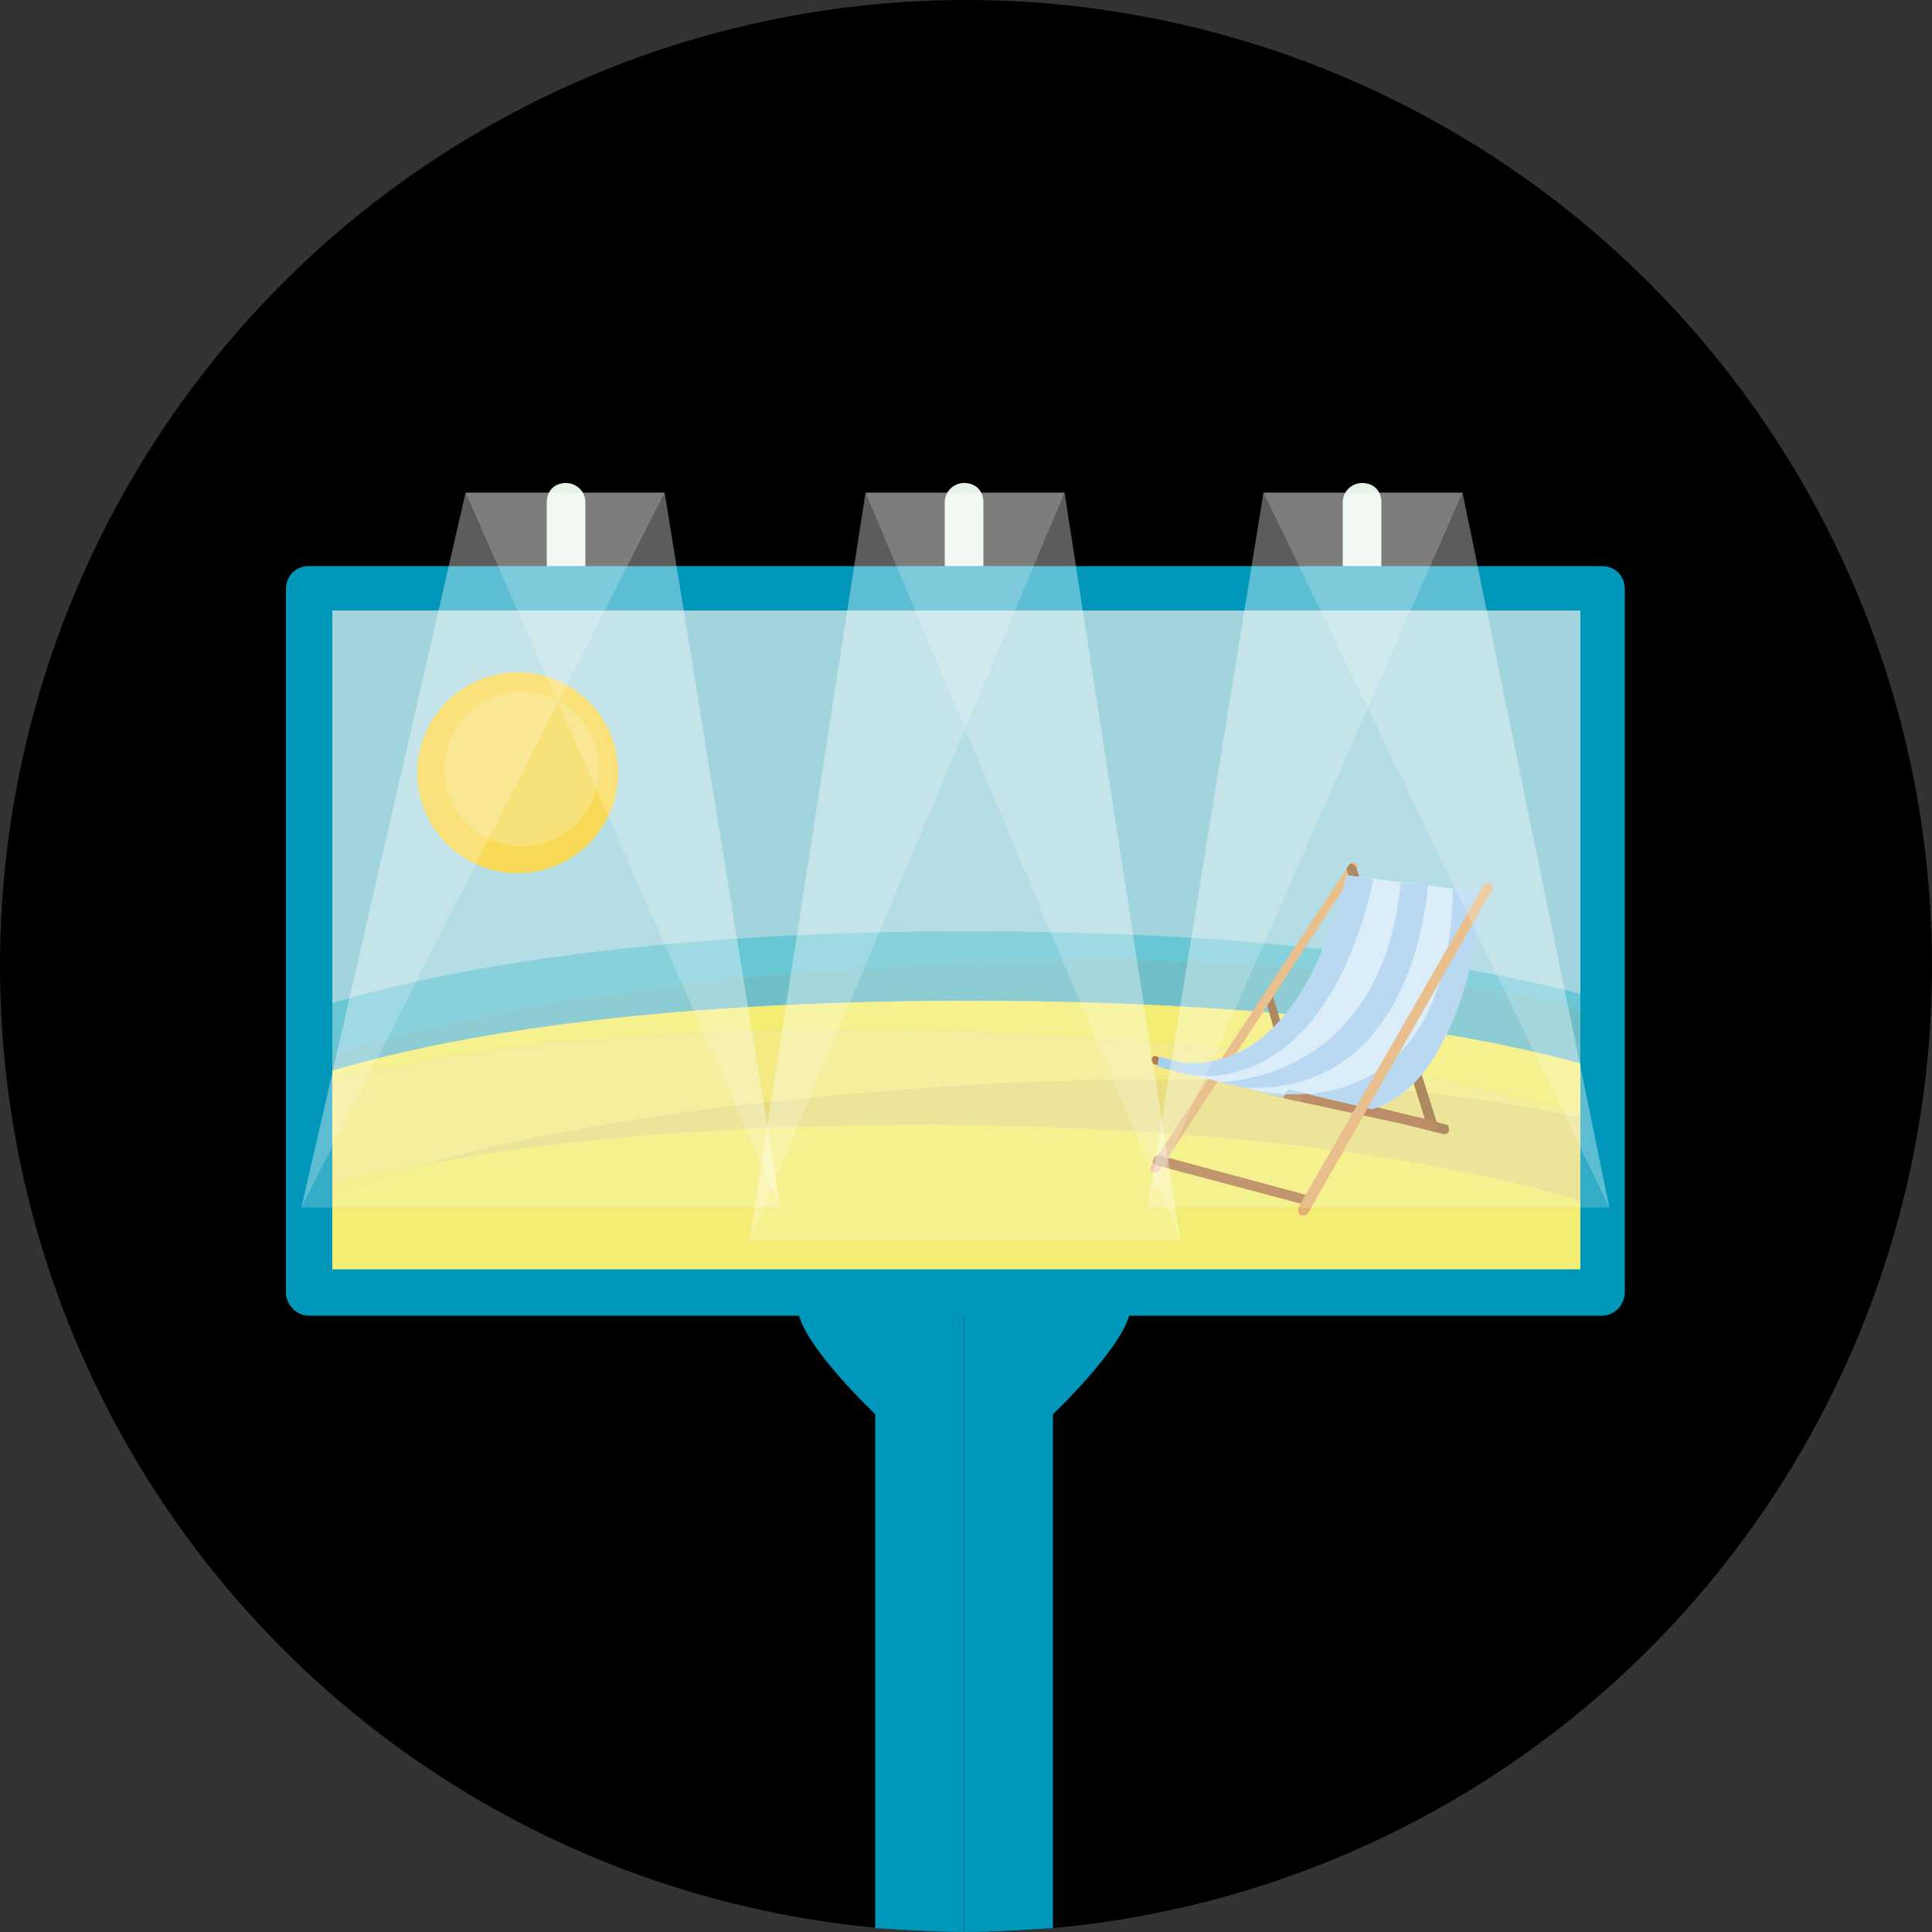 <svg xmlns="http://www.w3.org/2000/svg" viewBox="0 0 100 100"><rect x="0" y="0" width="100" height="100" fill="#333333" stroke="none"/><style>.advering-a{fill:#0097BA;}.advering-b{fill:#E5F2E6;}.advering-c{fill:#F3ED73;}.advering-d{fill:#996B39;}.advering-e{fill:#E3B071;}.advering-f{fill:#A6D0EE;}.advering-g{fill:#FFF;}.h{opacity:0.2;}</style><g fill="none"><circle cx="50" cy="50" r="50" fill="currentColor"/><path d="M58.5 67.7C58.5 66.1 57.6 64.7 56.5 64.7L49.9 64.7 49.9 100C49.9 100 50 100 50 100 51.5 100 53 99.9 54.5 99.8L54.5 73.2C54.5 73.2 58.5 69.4 58.5 67.7L58.5 67.7Z" fill="#0097BA"/><path d="M49.9 64.7L43.4 64.7C42.2 64.7 41.3 66.1 41.3 67.7 41.3 69.4 45.3 73.2 45.3 73.2L45.3 99.8C46.8 99.9 48.4 100 49.9 100L49.9 64.7 49.9 64.7Z" class="advering-a"/><g class="advering-b"><path d="M29.3 25C28.7 25 28.3 25.4 28.3 26L28.3 57.1C28.9 57.4 29.6 57.8 30.3 58.2L30.3 26C30.3 25.4 29.8 25 29.3 25L29.3 25Z"/><path d="M70.5 25C70 25 69.5 25.4 69.5 26L69.5 58.3C70.2 57.9 70.9 57.6 71.5 57.2L71.5 26C71.5 25.4 71.1 25 70.5 25L70.5 25Z"/><path d="M49.9 25C49.4 25 48.9 25.4 48.9 26L48.9 60.5C49.2 60.5 49.6 60.6 49.9 60.6 50.2 60.6 50.6 60.5 50.9 60.5L50.9 26C50.9 25.4 50.5 25 49.9 25L49.9 25Z"/></g><rect x="16.8" y="30.9" width="65.4" height="35.6" fill="#A2D4DE"/><path d="M46.3 50C60 49.3 72.6 49.9 82 52.3L82 51.5C73.7 49.3 62.5 48.2 50.1 48.2 36.9 48.2 25 49.5 16.6 52.1L16.6 54.8C24 52.3 34.5 50.7 46.3 50L46.3 50Z" fill="#69C6D4"/><path d="M50.1 51.8C62.5 51.8 73.7 52.8 82 55.1L82 52.3C72.6 49.9 60 49.3 46.3 50 34.5 50.7 24 52.3 16.6 54.8L16.6 55.6C25 53 36.9 51.8 50.1 51.8L50.1 51.8Z" fill="#70BFC8"/><path d="M16.6 55.6L16.6 56.1C25.8 53.7 38.4 52.9 52.1 53.5 63.9 54 74.4 55.4 82 57.8L82 55.1C73.7 52.8 62.5 51.8 50.1 51.8 36.9 51.8 25 53 16.6 55.6L16.6 55.6Z" class="advering-c"/><path d="M46.9 56.4C60.1 55.4 72.5 55.8 82 57.9L82 57.8C74.4 55.4 63.9 54 52.1 53.5 38.4 52.9 25.8 53.7 16.6 56.1L16.6 61.4C18.4 60.9 20.3 60.5 22.3 60.2 29 58.3 37.5 57.1 46.9 56.4L46.9 56.4Z" fill="#F3EA83"/><path d="M82 62.2L82 57.9C72.5 55.8 60.1 55.4 46.9 56.4 37.5 57.1 29 58.3 22.3 60.2 29.7 58.8 38.7 58.2 48.3 58.2 61.6 58.3 73.6 59.6 82 62.2L82 62.2Z" fill="#E7DD7F"/><g class="advering-c"><path d="M22.3 60.2C20.2 60.5 18.4 60.9 16.6 61.4L16.6 62C18.3 61.4 20.2 60.7 22.3 60.2L22.3 60.2Z"/><path d="M48.3 58.2C38.7 58.2 29.7 58.8 22.3 60.2 20.2 60.7 18.3 61.4 16.6 62L16.6 66.6 82 66.6 82 62.2C73.6 59.6 61.6 58.3 48.3 58.2L48.3 58.2Z"/></g><path d="M82.9 68.1L16 68.1C15.3 68.1 14.8 67.5 14.8 66.9L14.8 30.5C14.8 29.8 15.3 29.3 16 29.3L82.9 29.3C83.6 29.3 84.1 29.8 84.1 30.5L84.1 66.9C84.1 67.5 83.6 68.1 82.9 68.1L82.9 68.1ZM17.2 65.7L81.8 65.7 81.8 31.6 17.2 31.6 17.2 65.7 17.2 65.7Z" class="advering-a"/><path d="M67.1 56.6C66.9 56.6 66.8 56.5 66.8 56.4L65.5 51.7C65.4 51.6 65.5 51.4 65.6 51.4 65.8 51.4 65.9 51.4 65.9 51.6L67.3 56.3C67.3 56.4 67.3 56.6 67.1 56.6 67.1 56.6 67.1 56.6 67.1 56.6L67.1 56.6Z" class="advering-d"/><path d="M59.8 60.7C59.8 60.7 59.7 60.7 59.7 60.7 59.5 60.6 59.5 60.4 59.6 60.3L69.8 44.8C69.9 44.6 70.1 44.6 70.2 44.7 70.3 44.8 70.3 44.9 70.2 45L60 60.6C60 60.7 59.9 60.7 59.8 60.7L59.8 60.7Z" class="advering-e"/><g class="advering-d"><path d="M74.1 58.5C74 58.5 73.9 58.5 73.9 58.4L69.7 45C69.7 44.9 69.8 44.8 69.9 44.7 70 44.7 70.2 44.8 70.2 44.9L74.4 58.2C74.4 58.3 74.3 58.5 74.2 58.5 74.2 58.5 74.2 58.5 74.1 58.5L74.1 58.5Z"/><path d="M74.8 58.7C74.7 58.7 74.7 58.7 74.7 58.7L66.8 56.7C66.7 56.6 66.6 56.5 66.6 56.4 66.7 56.2 66.8 56.1 66.9 56.2L74.8 58.2C75 58.2 75 58.4 75 58.5 75 58.6 74.9 58.7 74.8 58.7L74.8 58.7Z"/></g><path d="M74.1 58.5C74.1 58.5 74.1 58.5 74.1 58.5L66.7 56.9C66.5 56.8 66.4 56.7 66.5 56.6 66.5 56.4 66.6 56.3 66.8 56.4L74.2 58C74.3 58.1 74.4 58.2 74.4 58.3 74.4 58.4 74.3 58.5 74.1 58.5L74.1 58.5Z" fill="#AA7243"/><g fill="#B17B48"><path d="M67.8 62.4C67.8 62.4 67.7 62.4 67.7 62.4L59.8 60.3C59.7 60.3 59.6 60.1 59.7 60 59.7 59.9 59.8 59.8 60 59.8L67.8 61.9C68 61.9 68.1 62 68 62.2 68 62.3 67.9 62.4 67.8 62.4L67.8 62.4Z"/><path d="M67.2 57C67.1 57 67.1 57 67.1 57L59.8 55.1C59.7 55.1 59.6 55 59.6 54.8 59.6 54.7 59.8 54.6 59.9 54.7L67.2 56.5C67.4 56.5 67.4 56.7 67.4 56.8 67.4 56.9 67.3 57 67.2 57L67.2 57Z"/></g><path d="M69.7 45.3C67.5 54.4 63.3 55.2 61.2 55L60 54.7 59.9 55.2 66.4 56.8 66.7 56.4 71 57.4C75.9 56.1 76.8 46.2 76.8 46.2L69.7 45.3 69.7 45.3Z" fill="#D1E8F8"/><g class="advering-f"><path d="M65.4 56.5L66.4 56.8 66.7 56.4 71 57.4C75.9 56.1 76.8 46.2 76.8 46.2L75.2 46C75 58.7 65.4 56.5 65.4 56.5L65.4 56.5Z"/><path d="M69.7 45.3C67.5 54.4 63.3 55.2 61.2 55L60 54.7 59.9 55.2 61.4 55.6C61.4 55.6 68.4 57.4 71.1 45.5L69.7 45.3 69.7 45.3Z"/></g><path d="M67.4 62.9C67.4 62.9 67.4 62.9 67.3 62.9 67.2 62.8 67.2 62.7 67.2 62.5L76.8 45.8C76.9 45.7 77 45.7 77.1 45.7 77.3 45.8 77.3 46 77.2 46.1L67.7 62.8C67.6 62.9 67.5 62.9 67.4 62.9L67.4 62.9Z" class="advering-e"/><path d="M72.5 45.7L73.9 45.8C73.9 45.8 73.4 56.7 64.4 56.3L63.1 56C63.1 56 71.5 56.1 72.5 45.7L72.5 45.7Z" class="advering-f"/><circle cx="26.8" cy="40" r="5.2" fill="#F8D12E"/><circle cx="27" cy="39.8" r="4" fill="#F8D958"/><g class="advering-g"><path d="M61.1 64.2L38.8 64.2 44.8 25.5 55.1 25.5 61.1 64.2Z" class="h"/><path d="M61.1 64.2L44.8 25.5 55.1 25.5 61.1 64.2Z" class="h"/><path d="M38.8 64.2L44.8 25.5 55.1 25.5 38.8 64.2Z" class="h"/></g><g class="advering-g"><path d="M83.3 62.5L59.4 62.5 65.4 25.5 75.7 25.5 83.3 62.5Z" class="h"/><path d="M83.3 62.5L65.4 25.5 75.7 25.5 83.3 62.5Z" class="h"/><path d="M59.4 62.5L65.4 25.5 75.7 25.5 59.4 62.5Z" class="h"/></g><g class="advering-g"><path d="M40.4 62.5L15.6 62.5 24.1 25.5 34.4 25.5 40.4 62.5Z" class="h"/><path d="M40.4 62.5L24.1 25.5 34.4 25.5 40.4 62.5Z" class="h"/><path d="M15.6 62.5L24.1 25.5 34.4 25.5 15.6 62.5Z" class="h"/></g></g></svg>
